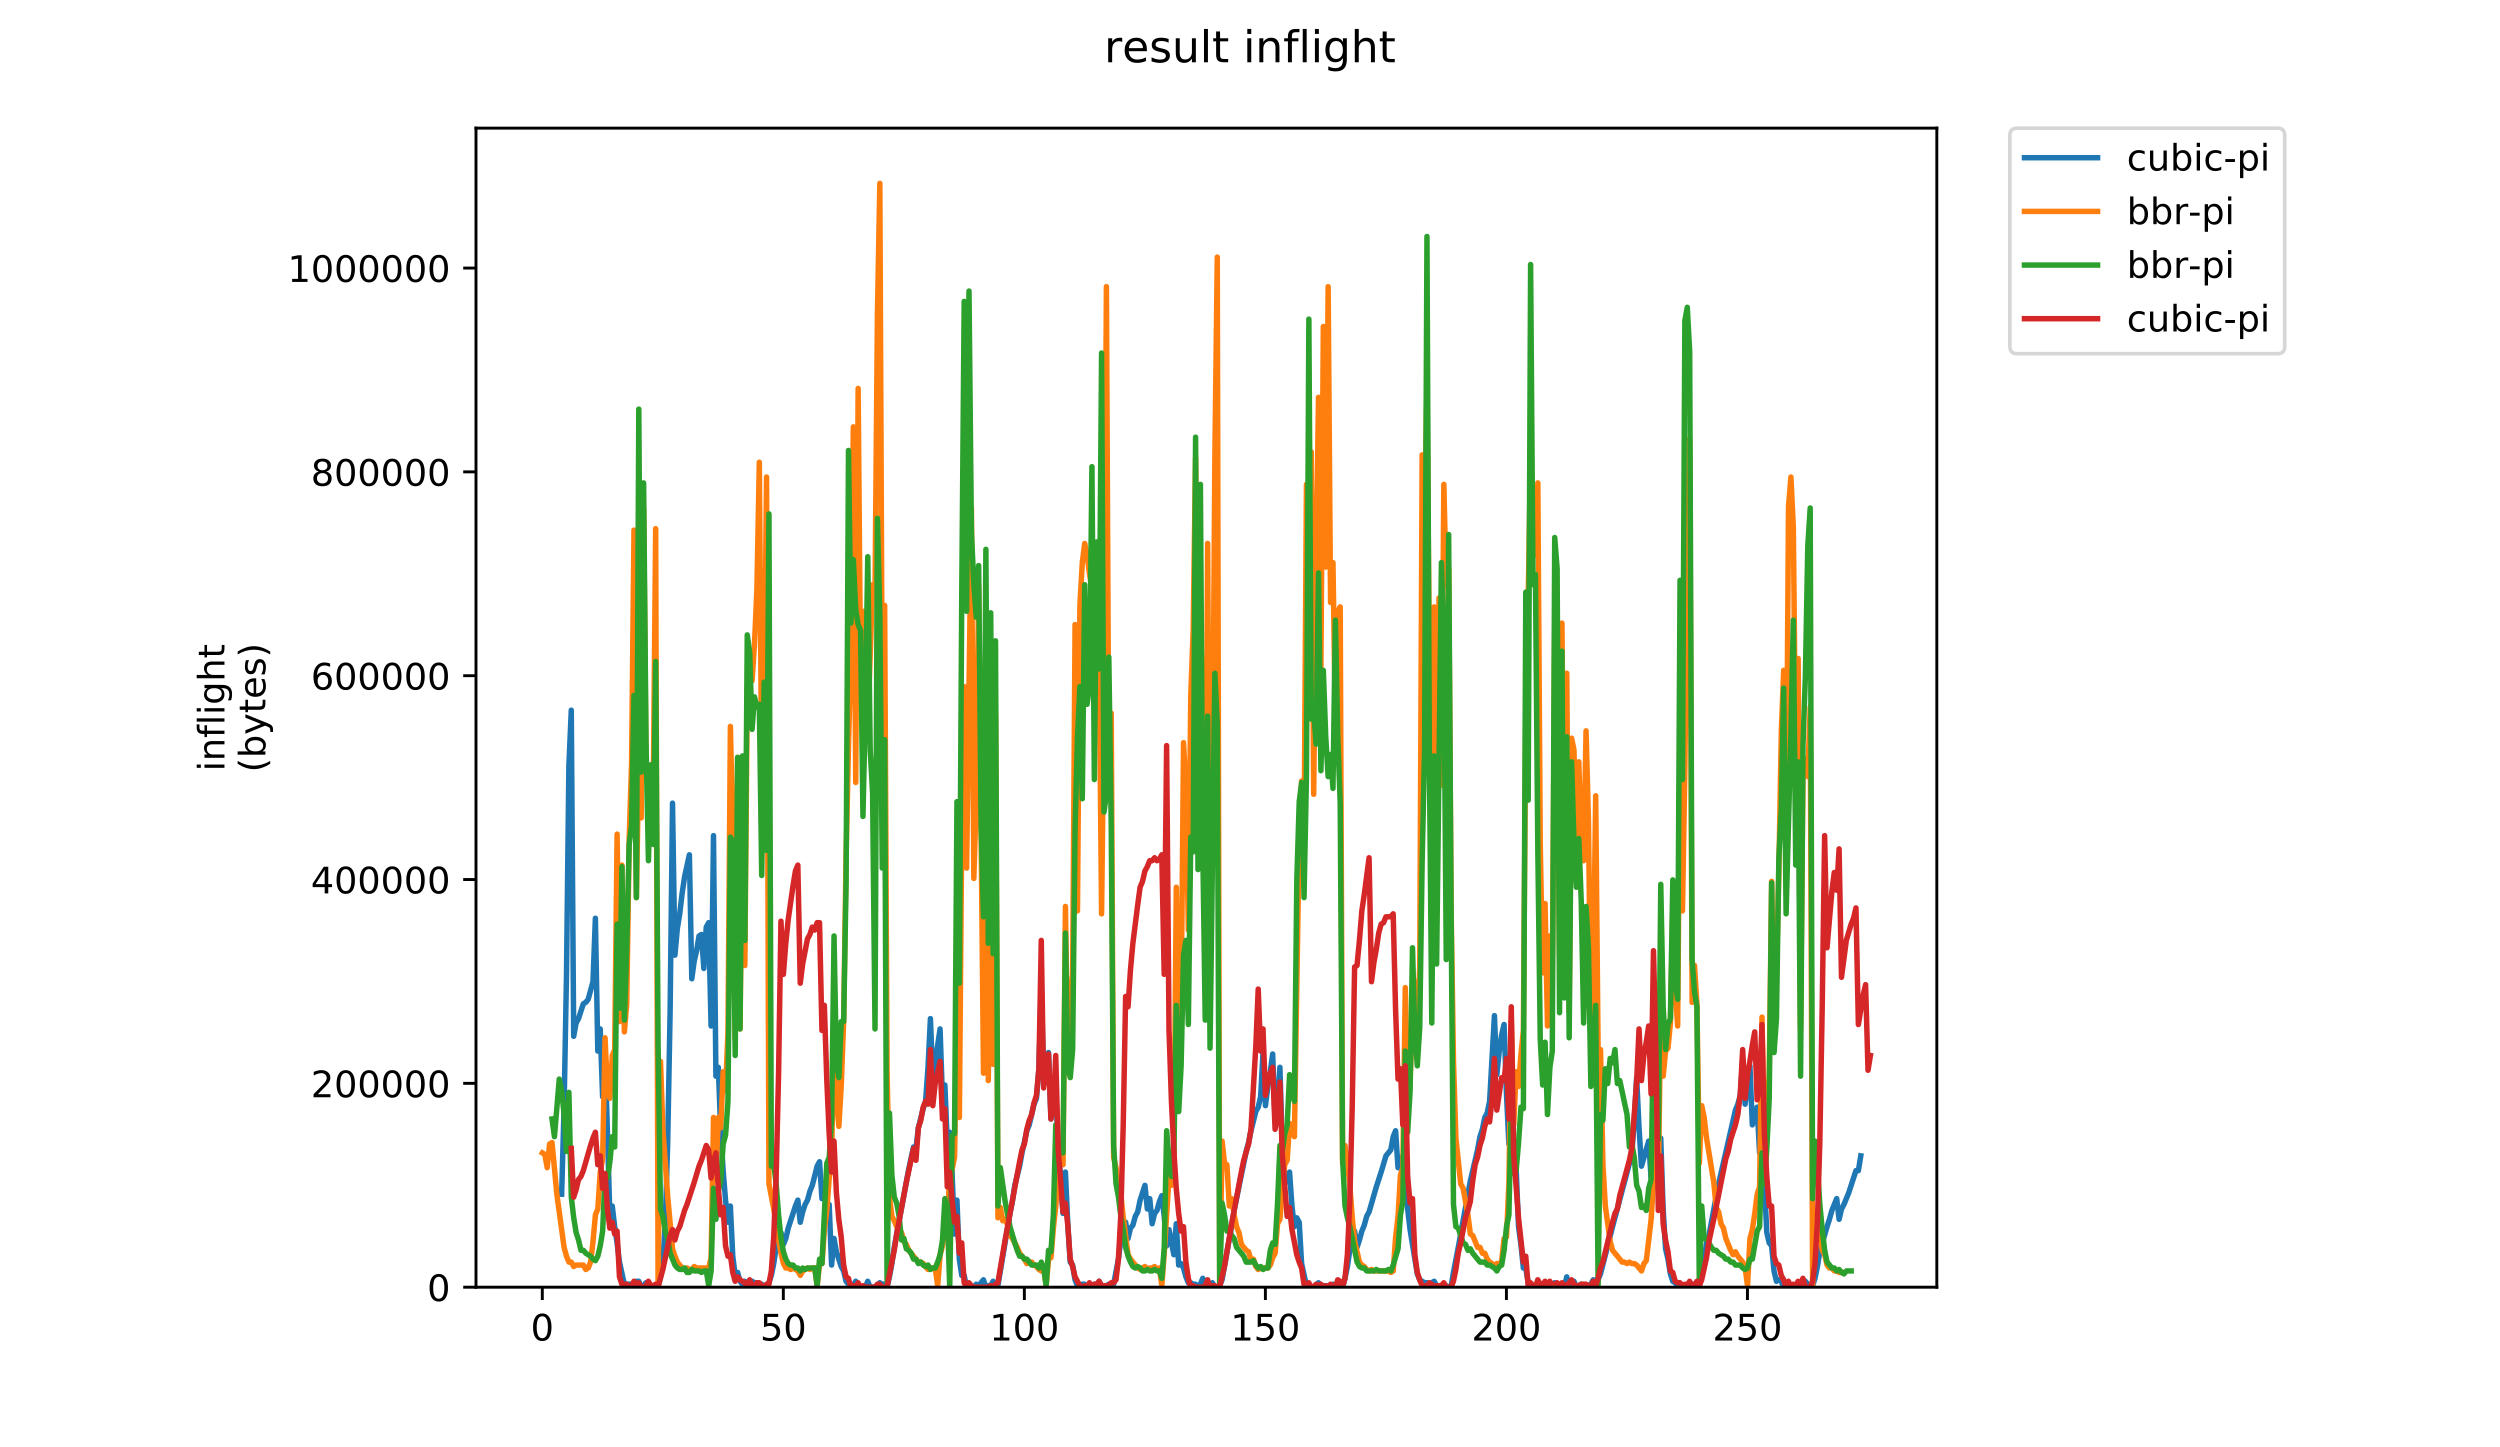 <?xml version="1.0" encoding="utf-8" standalone="no"?>
<!DOCTYPE svg PUBLIC "-//W3C//DTD SVG 1.1//EN"
  "http://www.w3.org/Graphics/SVG/1.1/DTD/svg11.dtd">
<!-- Created with matplotlib (https://matplotlib.org/) -->
<svg height="396pt" version="1.1" viewBox="0 0 684 396" width="684pt" xmlns="http://www.w3.org/2000/svg" xmlns:xlink="http://www.w3.org/1999/xlink">
 <defs>
  <style type="text/css">
*{stroke-linecap:butt;stroke-linejoin:round;}
  </style>
 </defs>
 <g id="figure_1">
  <g id="patch_1">
   <path d="M 0 396 
L 684 396 
L 684 0 
L 0 0 
z
" style="fill:#ffffff;"/>
  </g>
  <g id="axes_1">
   <g id="patch_2">
    <path d="M 130.23 352.174 
L 529.913 352.174 
L 529.913 35.062 
L 130.23 35.062 
z
" style="fill:#ffffff;"/>
   </g>
   <g id="matplotlib.axis_1">
    <g id="xtick_1">
     <g id="line2d_1">
      <defs>
       <path d="M 0 0 
L 0 3.5 
" id="m0c3a07fa89" style="stroke:#000000;stroke-width:0.8;"/>
      </defs>
      <g>
       <use style="stroke:#000000;stroke-width:0.8;" x="148.372" xlink:href="#m0c3a07fa89" y="352.174"/>
      </g>
     </g>
     <g id="text_1">
      <!-- 0 -->
      <defs>
       <path d="M 31.781 66.406 
Q 24.172 66.406 20.328 58.906 
Q 16.5 51.422 16.5 36.375 
Q 16.5 21.391 20.328 13.891 
Q 24.172 6.391 31.781 6.391 
Q 39.453 6.391 43.281 13.891 
Q 47.125 21.391 47.125 36.375 
Q 47.125 51.422 43.281 58.906 
Q 39.453 66.406 31.781 66.406 
z
M 31.781 74.219 
Q 44.047 74.219 50.516 64.516 
Q 56.984 54.828 56.984 36.375 
Q 56.984 17.969 50.516 8.266 
Q 44.047 -1.422 31.781 -1.422 
Q 19.531 -1.422 13.062 8.266 
Q 6.594 17.969 6.594 36.375 
Q 6.594 54.828 13.062 64.516 
Q 19.531 74.219 31.781 74.219 
z
" id="DejaVuSans-48"/>
      </defs>
      <g transform="translate(145.191 366.773)scale(0.1 -0.1)">
       <use xlink:href="#DejaVuSans-48"/>
      </g>
     </g>
    </g>
    <g id="xtick_2">
     <g id="line2d_2">
      <g>
       <use style="stroke:#000000;stroke-width:0.8;" x="214.318" xlink:href="#m0c3a07fa89" y="352.174"/>
      </g>
     </g>
     <g id="text_2">
      <!-- 50 -->
      <defs>
       <path d="M 10.797 72.906 
L 49.516 72.906 
L 49.516 64.594 
L 19.828 64.594 
L 19.828 46.734 
Q 21.969 47.469 24.109 47.828 
Q 26.266 48.188 28.422 48.188 
Q 40.625 48.188 47.75 41.5 
Q 54.891 34.812 54.891 23.391 
Q 54.891 11.625 47.562 5.094 
Q 40.234 -1.422 26.906 -1.422 
Q 22.312 -1.422 17.547 -0.641 
Q 12.797 0.141 7.719 1.703 
L 7.719 11.625 
Q 12.109 9.234 16.797 8.062 
Q 21.484 6.891 26.703 6.891 
Q 35.156 6.891 40.078 11.328 
Q 45.016 15.766 45.016 23.391 
Q 45.016 31 40.078 35.438 
Q 35.156 39.891 26.703 39.891 
Q 22.75 39.891 18.812 39.016 
Q 14.891 38.141 10.797 36.281 
z
" id="DejaVuSans-53"/>
      </defs>
      <g transform="translate(207.956 366.773)scale(0.1 -0.1)">
       <use xlink:href="#DejaVuSans-53"/>
       <use x="63.623" xlink:href="#DejaVuSans-48"/>
      </g>
     </g>
    </g>
    <g id="xtick_3">
     <g id="line2d_3">
      <g>
       <use style="stroke:#000000;stroke-width:0.8;" x="280.264" xlink:href="#m0c3a07fa89" y="352.174"/>
      </g>
     </g>
     <g id="text_3">
      <!-- 100 -->
      <defs>
       <path d="M 12.406 8.297 
L 28.516 8.297 
L 28.516 63.922 
L 10.984 60.406 
L 10.984 69.391 
L 28.422 72.906 
L 38.281 72.906 
L 38.281 8.297 
L 54.391 8.297 
L 54.391 0 
L 12.406 0 
z
" id="DejaVuSans-49"/>
      </defs>
      <g transform="translate(270.72 366.773)scale(0.1 -0.1)">
       <use xlink:href="#DejaVuSans-49"/>
       <use x="63.623" xlink:href="#DejaVuSans-48"/>
       <use x="127.246" xlink:href="#DejaVuSans-48"/>
      </g>
     </g>
    </g>
    <g id="xtick_4">
     <g id="line2d_4">
      <g>
       <use style="stroke:#000000;stroke-width:0.8;" x="346.21" xlink:href="#m0c3a07fa89" y="352.174"/>
      </g>
     </g>
     <g id="text_4">
      <!-- 150 -->
      <g transform="translate(336.666 366.773)scale(0.1 -0.1)">
       <use xlink:href="#DejaVuSans-49"/>
       <use x="63.623" xlink:href="#DejaVuSans-53"/>
       <use x="127.246" xlink:href="#DejaVuSans-48"/>
      </g>
     </g>
    </g>
    <g id="xtick_5">
     <g id="line2d_5">
      <g>
       <use style="stroke:#000000;stroke-width:0.8;" x="412.156" xlink:href="#m0c3a07fa89" y="352.174"/>
      </g>
     </g>
     <g id="text_5">
      <!-- 200 -->
      <defs>
       <path d="M 19.188 8.297 
L 53.609 8.297 
L 53.609 0 
L 7.328 0 
L 7.328 8.297 
Q 12.938 14.109 22.625 23.891 
Q 32.328 33.688 34.812 36.531 
Q 39.547 41.844 41.422 45.531 
Q 43.312 49.219 43.312 52.781 
Q 43.312 58.594 39.234 62.25 
Q 35.156 65.922 28.609 65.922 
Q 23.969 65.922 18.812 64.312 
Q 13.672 62.703 7.812 59.422 
L 7.812 69.391 
Q 13.766 71.781 18.938 73 
Q 24.125 74.219 28.422 74.219 
Q 39.75 74.219 46.484 68.547 
Q 53.219 62.891 53.219 53.422 
Q 53.219 48.922 51.531 44.891 
Q 49.859 40.875 45.406 35.406 
Q 44.188 33.984 37.641 27.219 
Q 31.109 20.453 19.188 8.297 
z
" id="DejaVuSans-50"/>
      </defs>
      <g transform="translate(402.612 366.773)scale(0.1 -0.1)">
       <use xlink:href="#DejaVuSans-50"/>
       <use x="63.623" xlink:href="#DejaVuSans-48"/>
       <use x="127.246" xlink:href="#DejaVuSans-48"/>
      </g>
     </g>
    </g>
    <g id="xtick_6">
     <g id="line2d_6">
      <g>
       <use style="stroke:#000000;stroke-width:0.8;" x="478.101" xlink:href="#m0c3a07fa89" y="352.174"/>
      </g>
     </g>
     <g id="text_6">
      <!-- 250 -->
      <g transform="translate(468.558 366.773)scale(0.1 -0.1)">
       <use xlink:href="#DejaVuSans-50"/>
       <use x="63.623" xlink:href="#DejaVuSans-53"/>
       <use x="127.246" xlink:href="#DejaVuSans-48"/>
      </g>
     </g>
    </g>
   </g>
   <g id="matplotlib.axis_2">
    <g id="ytick_1">
     <g id="line2d_7">
      <defs>
       <path d="M 0 0 
L -3.5 0 
" id="m1d80eeff03" style="stroke:#000000;stroke-width:0.8;"/>
      </defs>
      <g>
       <use style="stroke:#000000;stroke-width:0.8;" x="130.23" xlink:href="#m1d80eeff03" y="352.174"/>
      </g>
     </g>
     <g id="text_7">
      <!-- 0 -->
      <g transform="translate(116.868 355.973)scale(0.1 -0.1)">
       <use xlink:href="#DejaVuSans-48"/>
      </g>
     </g>
    </g>
    <g id="ytick_2">
     <g id="line2d_8">
      <g>
       <use style="stroke:#000000;stroke-width:0.8;" x="130.23" xlink:href="#m1d80eeff03" y="296.406"/>
      </g>
     </g>
     <g id="text_8">
      <!-- 200000 -->
      <g transform="translate(85.055 300.206)scale(0.1 -0.1)">
       <use xlink:href="#DejaVuSans-50"/>
       <use x="63.623" xlink:href="#DejaVuSans-48"/>
       <use x="127.246" xlink:href="#DejaVuSans-48"/>
       <use x="190.869" xlink:href="#DejaVuSans-48"/>
       <use x="254.492" xlink:href="#DejaVuSans-48"/>
       <use x="318.115" xlink:href="#DejaVuSans-48"/>
      </g>
     </g>
    </g>
    <g id="ytick_3">
     <g id="line2d_9">
      <g>
       <use style="stroke:#000000;stroke-width:0.8;" x="130.23" xlink:href="#m1d80eeff03" y="240.639"/>
      </g>
     </g>
     <g id="text_9">
      <!-- 400000 -->
      <defs>
       <path d="M 37.797 64.312 
L 12.891 25.391 
L 37.797 25.391 
z
M 35.203 72.906 
L 47.609 72.906 
L 47.609 25.391 
L 58.016 25.391 
L 58.016 17.188 
L 47.609 17.188 
L 47.609 0 
L 37.797 0 
L 37.797 17.188 
L 4.891 17.188 
L 4.891 26.703 
z
" id="DejaVuSans-52"/>
      </defs>
      <g transform="translate(85.055 244.438)scale(0.1 -0.1)">
       <use xlink:href="#DejaVuSans-52"/>
       <use x="63.623" xlink:href="#DejaVuSans-48"/>
       <use x="127.246" xlink:href="#DejaVuSans-48"/>
       <use x="190.869" xlink:href="#DejaVuSans-48"/>
       <use x="254.492" xlink:href="#DejaVuSans-48"/>
       <use x="318.115" xlink:href="#DejaVuSans-48"/>
      </g>
     </g>
    </g>
    <g id="ytick_4">
     <g id="line2d_10">
      <g>
       <use style="stroke:#000000;stroke-width:0.8;" x="130.23" xlink:href="#m1d80eeff03" y="184.871"/>
      </g>
     </g>
     <g id="text_10">
      <!-- 600000 -->
      <defs>
       <path d="M 33.016 40.375 
Q 26.375 40.375 22.484 35.828 
Q 18.609 31.297 18.609 23.391 
Q 18.609 15.531 22.484 10.953 
Q 26.375 6.391 33.016 6.391 
Q 39.656 6.391 43.531 10.953 
Q 47.406 15.531 47.406 23.391 
Q 47.406 31.297 43.531 35.828 
Q 39.656 40.375 33.016 40.375 
z
M 52.594 71.297 
L 52.594 62.312 
Q 48.875 64.062 45.094 64.984 
Q 41.312 65.922 37.594 65.922 
Q 27.828 65.922 22.672 59.328 
Q 17.531 52.734 16.797 39.406 
Q 19.672 43.656 24.016 45.922 
Q 28.375 48.188 33.594 48.188 
Q 44.578 48.188 50.953 41.516 
Q 57.328 34.859 57.328 23.391 
Q 57.328 12.156 50.688 5.359 
Q 44.047 -1.422 33.016 -1.422 
Q 20.359 -1.422 13.672 8.266 
Q 6.984 17.969 6.984 36.375 
Q 6.984 53.656 15.188 63.938 
Q 23.391 74.219 37.203 74.219 
Q 40.922 74.219 44.703 73.484 
Q 48.484 72.75 52.594 71.297 
z
" id="DejaVuSans-54"/>
      </defs>
      <g transform="translate(85.055 188.67)scale(0.1 -0.1)">
       <use xlink:href="#DejaVuSans-54"/>
       <use x="63.623" xlink:href="#DejaVuSans-48"/>
       <use x="127.246" xlink:href="#DejaVuSans-48"/>
       <use x="190.869" xlink:href="#DejaVuSans-48"/>
       <use x="254.492" xlink:href="#DejaVuSans-48"/>
       <use x="318.115" xlink:href="#DejaVuSans-48"/>
      </g>
     </g>
    </g>
    <g id="ytick_5">
     <g id="line2d_11">
      <g>
       <use style="stroke:#000000;stroke-width:0.8;" x="130.23" xlink:href="#m1d80eeff03" y="129.103"/>
      </g>
     </g>
     <g id="text_11">
      <!-- 800000 -->
      <defs>
       <path d="M 31.781 34.625 
Q 24.75 34.625 20.719 30.859 
Q 16.703 27.094 16.703 20.516 
Q 16.703 13.922 20.719 10.156 
Q 24.75 6.391 31.781 6.391 
Q 38.812 6.391 42.859 10.172 
Q 46.922 13.969 46.922 20.516 
Q 46.922 27.094 42.891 30.859 
Q 38.875 34.625 31.781 34.625 
z
M 21.922 38.812 
Q 15.578 40.375 12.031 44.719 
Q 8.5 49.078 8.5 55.328 
Q 8.5 64.062 14.719 69.141 
Q 20.953 74.219 31.781 74.219 
Q 42.672 74.219 48.875 69.141 
Q 55.078 64.062 55.078 55.328 
Q 55.078 49.078 51.531 44.719 
Q 48 40.375 41.703 38.812 
Q 48.828 37.156 52.797 32.312 
Q 56.781 27.484 56.781 20.516 
Q 56.781 9.906 50.312 4.234 
Q 43.844 -1.422 31.781 -1.422 
Q 19.734 -1.422 13.25 4.234 
Q 6.781 9.906 6.781 20.516 
Q 6.781 27.484 10.781 32.312 
Q 14.797 37.156 21.922 38.812 
z
M 18.312 54.391 
Q 18.312 48.734 21.844 45.562 
Q 25.391 42.391 31.781 42.391 
Q 38.141 42.391 41.719 45.562 
Q 45.312 48.734 45.312 54.391 
Q 45.312 60.062 41.719 63.234 
Q 38.141 66.406 31.781 66.406 
Q 25.391 66.406 21.844 63.234 
Q 18.312 60.062 18.312 54.391 
z
" id="DejaVuSans-56"/>
      </defs>
      <g transform="translate(85.055 132.903)scale(0.1 -0.1)">
       <use xlink:href="#DejaVuSans-56"/>
       <use x="63.623" xlink:href="#DejaVuSans-48"/>
       <use x="127.246" xlink:href="#DejaVuSans-48"/>
       <use x="190.869" xlink:href="#DejaVuSans-48"/>
       <use x="254.492" xlink:href="#DejaVuSans-48"/>
       <use x="318.115" xlink:href="#DejaVuSans-48"/>
      </g>
     </g>
    </g>
    <g id="ytick_6">
     <g id="line2d_12">
      <g>
       <use style="stroke:#000000;stroke-width:0.8;" x="130.23" xlink:href="#m1d80eeff03" y="73.336"/>
      </g>
     </g>
     <g id="text_12">
      <!-- 1000000 -->
      <g transform="translate(78.693 77.135)scale(0.1 -0.1)">
       <use xlink:href="#DejaVuSans-49"/>
       <use x="63.623" xlink:href="#DejaVuSans-48"/>
       <use x="127.246" xlink:href="#DejaVuSans-48"/>
       <use x="190.869" xlink:href="#DejaVuSans-48"/>
       <use x="254.492" xlink:href="#DejaVuSans-48"/>
       <use x="318.115" xlink:href="#DejaVuSans-48"/>
       <use x="381.738" xlink:href="#DejaVuSans-48"/>
      </g>
     </g>
    </g>
    <g id="text_13">
     <!-- inflight -->
     <defs>
      <path d="M 9.422 54.688 
L 18.406 54.688 
L 18.406 0 
L 9.422 0 
z
M 9.422 75.984 
L 18.406 75.984 
L 18.406 64.594 
L 9.422 64.594 
z
" id="DejaVuSans-105"/>
      <path d="M 54.891 33.016 
L 54.891 0 
L 45.906 0 
L 45.906 32.719 
Q 45.906 40.484 42.875 44.328 
Q 39.844 48.188 33.797 48.188 
Q 26.516 48.188 22.312 43.547 
Q 18.109 38.922 18.109 30.906 
L 18.109 0 
L 9.078 0 
L 9.078 54.688 
L 18.109 54.688 
L 18.109 46.188 
Q 21.344 51.125 25.703 53.562 
Q 30.078 56 35.797 56 
Q 45.219 56 50.047 50.172 
Q 54.891 44.344 54.891 33.016 
z
" id="DejaVuSans-110"/>
      <path d="M 37.109 75.984 
L 37.109 68.5 
L 28.516 68.5 
Q 23.688 68.5 21.797 66.547 
Q 19.922 64.594 19.922 59.516 
L 19.922 54.688 
L 34.719 54.688 
L 34.719 47.703 
L 19.922 47.703 
L 19.922 0 
L 10.891 0 
L 10.891 47.703 
L 2.297 47.703 
L 2.297 54.688 
L 10.891 54.688 
L 10.891 58.5 
Q 10.891 67.625 15.141 71.797 
Q 19.391 75.984 28.609 75.984 
z
" id="DejaVuSans-102"/>
      <path d="M 9.422 75.984 
L 18.406 75.984 
L 18.406 0 
L 9.422 0 
z
" id="DejaVuSans-108"/>
      <path d="M 45.406 27.984 
Q 45.406 37.75 41.375 43.109 
Q 37.359 48.484 30.078 48.484 
Q 22.859 48.484 18.828 43.109 
Q 14.797 37.75 14.797 27.984 
Q 14.797 18.266 18.828 12.891 
Q 22.859 7.516 30.078 7.516 
Q 37.359 7.516 41.375 12.891 
Q 45.406 18.266 45.406 27.984 
z
M 54.391 6.781 
Q 54.391 -7.172 48.188 -13.984 
Q 42 -20.797 29.203 -20.797 
Q 24.469 -20.797 20.266 -20.094 
Q 16.062 -19.391 12.109 -17.922 
L 12.109 -9.188 
Q 16.062 -11.328 19.922 -12.344 
Q 23.781 -13.375 27.781 -13.375 
Q 36.625 -13.375 41.016 -8.766 
Q 45.406 -4.156 45.406 5.172 
L 45.406 9.625 
Q 42.625 4.781 38.281 2.391 
Q 33.938 0 27.875 0 
Q 17.828 0 11.672 7.656 
Q 5.516 15.328 5.516 27.984 
Q 5.516 40.672 11.672 48.328 
Q 17.828 56 27.875 56 
Q 33.938 56 38.281 53.609 
Q 42.625 51.219 45.406 46.391 
L 45.406 54.688 
L 54.391 54.688 
z
" id="DejaVuSans-103"/>
      <path d="M 54.891 33.016 
L 54.891 0 
L 45.906 0 
L 45.906 32.719 
Q 45.906 40.484 42.875 44.328 
Q 39.844 48.188 33.797 48.188 
Q 26.516 48.188 22.312 43.547 
Q 18.109 38.922 18.109 30.906 
L 18.109 0 
L 9.078 0 
L 9.078 75.984 
L 18.109 75.984 
L 18.109 46.188 
Q 21.344 51.125 25.703 53.562 
Q 30.078 56 35.797 56 
Q 45.219 56 50.047 50.172 
Q 54.891 44.344 54.891 33.016 
z
" id="DejaVuSans-104"/>
      <path d="M 18.312 70.219 
L 18.312 54.688 
L 36.812 54.688 
L 36.812 47.703 
L 18.312 47.703 
L 18.312 18.016 
Q 18.312 11.328 20.141 9.422 
Q 21.969 7.516 27.594 7.516 
L 36.812 7.516 
L 36.812 0 
L 27.594 0 
Q 17.188 0 13.234 3.875 
Q 9.281 7.766 9.281 18.016 
L 9.281 47.703 
L 2.688 47.703 
L 2.688 54.688 
L 9.281 54.688 
L 9.281 70.219 
z
" id="DejaVuSans-116"/>
     </defs>
     <g transform="translate(61.415 211.018)rotate(-90)scale(0.1 -0.1)">
      <use xlink:href="#DejaVuSans-105"/>
      <use x="27.783" xlink:href="#DejaVuSans-110"/>
      <use x="91.162" xlink:href="#DejaVuSans-102"/>
      <use x="126.367" xlink:href="#DejaVuSans-108"/>
      <use x="154.15" xlink:href="#DejaVuSans-105"/>
      <use x="181.934" xlink:href="#DejaVuSans-103"/>
      <use x="245.41" xlink:href="#DejaVuSans-104"/>
      <use x="308.789" xlink:href="#DejaVuSans-116"/>
     </g>
     <!-- (bytes) -->
     <defs>
      <path d="M 31 75.875 
Q 24.469 64.656 21.281 53.656 
Q 18.109 42.672 18.109 31.391 
Q 18.109 20.125 21.312 9.062 
Q 24.516 -2 31 -13.188 
L 23.188 -13.188 
Q 15.875 -1.703 12.234 9.375 
Q 8.594 20.453 8.594 31.391 
Q 8.594 42.281 12.203 53.312 
Q 15.828 64.359 23.188 75.875 
z
" id="DejaVuSans-40"/>
      <path d="M 48.688 27.297 
Q 48.688 37.203 44.609 42.844 
Q 40.531 48.484 33.406 48.484 
Q 26.266 48.484 22.188 42.844 
Q 18.109 37.203 18.109 27.297 
Q 18.109 17.391 22.188 11.75 
Q 26.266 6.109 33.406 6.109 
Q 40.531 6.109 44.609 11.75 
Q 48.688 17.391 48.688 27.297 
z
M 18.109 46.391 
Q 20.953 51.266 25.266 53.625 
Q 29.594 56 35.594 56 
Q 45.562 56 51.781 48.094 
Q 58.016 40.188 58.016 27.297 
Q 58.016 14.406 51.781 6.484 
Q 45.562 -1.422 35.594 -1.422 
Q 29.594 -1.422 25.266 0.953 
Q 20.953 3.328 18.109 8.203 
L 18.109 0 
L 9.078 0 
L 9.078 75.984 
L 18.109 75.984 
z
" id="DejaVuSans-98"/>
      <path d="M 32.172 -5.078 
Q 28.375 -14.844 24.75 -17.812 
Q 21.141 -20.797 15.094 -20.797 
L 7.906 -20.797 
L 7.906 -13.281 
L 13.188 -13.281 
Q 16.891 -13.281 18.938 -11.516 
Q 21 -9.766 23.484 -3.219 
L 25.094 0.875 
L 2.984 54.688 
L 12.5 54.688 
L 29.594 11.922 
L 46.688 54.688 
L 56.203 54.688 
z
" id="DejaVuSans-121"/>
      <path d="M 56.203 29.594 
L 56.203 25.203 
L 14.891 25.203 
Q 15.484 15.922 20.484 11.062 
Q 25.484 6.203 34.422 6.203 
Q 39.594 6.203 44.453 7.469 
Q 49.312 8.734 54.109 11.281 
L 54.109 2.781 
Q 49.266 0.734 44.188 -0.344 
Q 39.109 -1.422 33.891 -1.422 
Q 20.797 -1.422 13.156 6.188 
Q 5.516 13.812 5.516 26.812 
Q 5.516 40.234 12.766 48.109 
Q 20.016 56 32.328 56 
Q 43.359 56 49.781 48.891 
Q 56.203 41.797 56.203 29.594 
z
M 47.219 32.234 
Q 47.125 39.594 43.094 43.984 
Q 39.062 48.391 32.422 48.391 
Q 24.906 48.391 20.391 44.141 
Q 15.875 39.891 15.188 32.172 
z
" id="DejaVuSans-101"/>
      <path d="M 44.281 53.078 
L 44.281 44.578 
Q 40.484 46.531 36.375 47.5 
Q 32.281 48.484 27.875 48.484 
Q 21.188 48.484 17.844 46.438 
Q 14.5 44.391 14.5 40.281 
Q 14.5 37.156 16.891 35.375 
Q 19.281 33.594 26.516 31.984 
L 29.594 31.297 
Q 39.156 29.25 43.188 25.516 
Q 47.219 21.781 47.219 15.094 
Q 47.219 7.469 41.188 3.016 
Q 35.156 -1.422 24.609 -1.422 
Q 20.219 -1.422 15.453 -0.562 
Q 10.688 0.297 5.422 2 
L 5.422 11.281 
Q 10.406 8.688 15.234 7.391 
Q 20.062 6.109 24.812 6.109 
Q 31.156 6.109 34.562 8.281 
Q 37.984 10.453 37.984 14.406 
Q 37.984 18.062 35.516 20.016 
Q 33.062 21.969 24.703 23.781 
L 21.578 24.516 
Q 13.234 26.266 9.516 29.906 
Q 5.812 33.547 5.812 39.891 
Q 5.812 47.609 11.281 51.797 
Q 16.75 56 26.812 56 
Q 31.781 56 36.172 55.266 
Q 40.578 54.547 44.281 53.078 
z
" id="DejaVuSans-115"/>
      <path d="M 8.016 75.875 
L 15.828 75.875 
Q 23.141 64.359 26.781 53.312 
Q 30.422 42.281 30.422 31.391 
Q 30.422 20.453 26.781 9.375 
Q 23.141 -1.703 15.828 -13.188 
L 8.016 -13.188 
Q 14.5 -2 17.703 9.062 
Q 20.906 20.125 20.906 31.391 
Q 20.906 42.672 17.703 53.656 
Q 14.5 64.656 8.016 75.875 
z
" id="DejaVuSans-41"/>
     </defs>
     <g transform="translate(72.613 211.295)rotate(-90)scale(0.1 -0.1)">
      <use xlink:href="#DejaVuSans-40"/>
      <use x="39.014" xlink:href="#DejaVuSans-98"/>
      <use x="102.49" xlink:href="#DejaVuSans-121"/>
      <use x="161.67" xlink:href="#DejaVuSans-116"/>
      <use x="200.879" xlink:href="#DejaVuSans-101"/>
      <use x="262.402" xlink:href="#DejaVuSans-115"/>
      <use x="314.502" xlink:href="#DejaVuSans-41"/>
     </g>
    </g>
   </g>
   <g id="line2d_13">
    <path clip-path="url(#pbab13c6a2a)" d="M 153.664 326.737 
L 154.323 303.319 
L 154.983 267.385 
L 155.642 209.648 
L 156.302 194.305 
L 156.961 283.535 
L 157.621 279.901 
L 158.28 278.69 
L 159.599 274.653 
L 160.259 274.249 
L 160.918 273.441 
L 162.237 268.596 
L 162.896 251.235 
L 163.556 287.573 
L 164.215 281.516 
L 164.875 300.089 
L 165.534 287.573 
L 166.853 332.39 
L 167.513 329.967 
L 168.172 335.62 
L 168.832 340.061 
L 169.491 345.31 
L 170.81 351.367 
L 172.788 351.367 
L 174.107 350.559 
L 174.767 350.559 
L 175.426 352.174 
L 176.086 351.77 
L 176.745 350.963 
L 177.404 351.367 
L 178.064 352.174 
L 178.723 352.174 
L 179.383 351.77 
L 180.042 351.77 
L 180.702 349.348 
L 181.361 345.31 
L 182.021 334.409 
L 182.68 312.606 
L 183.34 277.075 
L 183.999 219.741 
L 184.658 261.329 
L 185.318 254.061 
L 185.977 250.023 
L 186.637 244.371 
L 187.296 239.929 
L 188.615 233.873 
L 189.275 267.789 
L 189.934 262.944 
L 190.594 260.117 
L 191.253 256.08 
L 191.913 255.676 
L 192.572 264.962 
L 193.231 253.657 
L 193.891 252.446 
L 194.55 280.709 
L 195.21 228.624 
L 195.869 294.437 
L 196.529 292.014 
L 197.188 309.376 
L 197.848 320.277 
L 198.507 328.352 
L 199.167 334.409 
L 199.826 329.967 
L 200.485 343.695 
L 201.145 348.944 
L 201.804 348.137 
L 202.464 350.559 
L 203.123 351.367 
L 203.783 350.559 
L 204.442 351.77 
L 205.102 352.174 
L 205.761 350.559 
L 206.421 350.963 
L 207.08 350.963 
L 207.74 352.174 
L 208.399 351.367 
L 209.058 352.174 
L 209.718 351.77 
L 210.377 350.963 
L 211.037 348.944 
L 211.696 345.714 
L 212.356 341.273 
L 213.675 337.235 
L 214.334 340.465 
L 214.994 338.85 
L 215.653 336.024 
L 217.631 329.967 
L 218.291 328.352 
L 218.95 334.409 
L 219.61 331.582 
L 220.269 329.564 
L 220.929 328.352 
L 221.588 325.93 
L 222.248 324.315 
L 223.567 319.066 
L 224.226 317.855 
L 224.885 327.949 
L 225.545 323.911 
L 226.204 330.775 
L 226.864 329.564 
L 227.523 346.118 
L 228.183 338.85 
L 228.842 342.484 
L 230.161 346.522 
L 230.821 347.733 
L 231.48 350.559 
L 232.139 351.367 
L 232.799 351.367 
L 233.458 351.77 
L 234.118 350.559 
L 234.777 352.174 
L 236.756 352.174 
L 237.415 350.559 
L 238.075 352.174 
L 240.053 352.174 
L 240.712 350.963 
L 241.372 351.367 
L 242.031 351.367 
L 242.691 352.174 
L 243.35 349.348 
L 244.01 345.714 
L 244.669 341.273 
L 248.626 319.874 
L 249.945 313.817 
L 250.604 314.221 
L 251.264 308.568 
L 252.583 303.319 
L 253.242 301.301 
L 253.902 292.014 
L 254.561 278.69 
L 255.22 295.244 
L 257.199 281.516 
L 257.858 300.493 
L 258.518 296.859 
L 259.177 312.606 
L 259.837 309.78 
L 260.496 321.085 
L 261.156 337.639 
L 261.815 328.352 
L 262.475 344.503 
L 263.134 348.944 
L 263.793 348.944 
L 264.453 352.174 
L 265.112 351.367 
L 265.772 352.174 
L 266.431 352.174 
L 267.091 351.367 
L 267.75 351.77 
L 269.069 350.155 
L 269.729 352.174 
L 270.388 351.77 
L 271.047 351.77 
L 271.707 350.559 
L 272.366 351.367 
L 273.026 351.77 
L 276.323 331.986 
L 276.983 328.756 
L 277.642 324.315 
L 278.961 319.066 
L 279.62 315.432 
L 280.939 309.376 
L 281.599 307.761 
L 282.918 302.108 
L 283.577 300.493 
L 284.237 292.418 
L 284.896 270.211 
L 285.556 296.052 
L 286.215 290.399 
L 286.874 287.977 
L 287.534 306.146 
L 288.193 301.704 
L 288.853 299.282 
L 289.512 312.606 
L 290.831 331.986 
L 291.491 320.681 
L 292.15 334.813 
L 292.81 345.31 
L 293.469 346.118 
L 294.128 350.155 
L 294.788 351.77 
L 295.447 352.174 
L 296.107 351.367 
L 296.766 351.367 
L 297.426 352.174 
L 298.085 351.77 
L 298.745 352.174 
L 299.404 351.367 
L 300.064 352.174 
L 300.723 350.559 
L 301.383 352.174 
L 302.042 352.174 
L 303.361 351.367 
L 304.68 351.367 
L 305.999 344.503 
L 306.658 339.254 
L 307.977 334.409 
L 308.637 338.85 
L 309.296 336.024 
L 309.955 335.216 
L 310.615 332.794 
L 311.274 331.582 
L 311.934 328.352 
L 313.253 324.315 
L 313.912 330.775 
L 314.572 327.949 
L 315.231 334.813 
L 315.891 331.986 
L 316.55 331.179 
L 317.209 328.756 
L 317.869 327.141 
L 318.528 332.794 
L 319.188 340.869 
L 319.847 336.428 
L 321.166 343.291 
L 321.826 334.813 
L 322.485 346.118 
L 323.145 345.714 
L 323.804 346.925 
L 324.464 349.348 
L 325.123 350.963 
L 325.782 350.963 
L 326.442 351.367 
L 327.101 351.367 
L 327.761 352.174 
L 328.42 351.367 
L 329.08 349.752 
L 329.739 350.963 
L 330.399 350.963 
L 331.058 352.174 
L 331.718 350.963 
L 332.377 352.174 
L 333.036 352.174 
L 333.696 351.77 
L 334.355 350.155 
L 336.993 335.216 
L 337.653 331.179 
L 340.95 315.028 
L 341.609 312.606 
L 342.269 309.376 
L 343.588 304.127 
L 344.247 302.916 
L 344.907 300.089 
L 345.566 287.977 
L 346.226 302.512 
L 346.885 297.263 
L 347.545 293.225 
L 348.204 288.38 
L 348.863 306.953 
L 349.523 302.916 
L 350.182 292.014 
L 350.842 314.221 
L 351.501 323.911 
L 352.161 321.892 
L 352.82 320.681 
L 353.48 329.967 
L 354.139 335.62 
L 354.799 333.198 
L 355.458 334.409 
L 356.118 345.714 
L 357.436 351.77 
L 358.096 351.367 
L 358.755 352.174 
L 360.074 352.174 
L 360.734 350.963 
L 361.393 351.77 
L 363.372 351.77 
L 364.031 352.174 
L 364.69 351.367 
L 365.35 352.174 
L 366.009 352.174 
L 366.669 351.77 
L 367.328 352.174 
L 367.988 349.752 
L 368.647 346.522 
L 369.307 342.08 
L 370.626 336.831 
L 371.285 341.273 
L 371.944 339.254 
L 372.604 336.831 
L 373.263 335.216 
L 373.923 332.794 
L 374.582 331.582 
L 376.561 324.719 
L 377.88 320.681 
L 379.199 316.24 
L 380.517 314.625 
L 381.177 310.991 
L 381.836 309.376 
L 382.496 319.47 
L 383.155 316.643 
L 383.815 324.719 
L 384.474 311.395 
L 385.134 330.775 
L 385.793 336.428 
L 387.771 348.54 
L 388.431 350.155 
L 389.75 350.963 
L 390.409 350.963 
L 391.069 351.367 
L 392.388 350.559 
L 393.047 351.77 
L 394.366 351.77 
L 395.026 352.174 
L 395.685 351.77 
L 396.344 352.174 
L 397.004 352.174 
L 397.663 348.137 
L 398.982 341.273 
L 402.28 323.104 
L 404.258 314.625 
L 404.917 310.991 
L 405.577 308.972 
L 406.236 305.742 
L 406.896 304.531 
L 407.555 301.301 
L 408.874 277.883 
L 409.534 294.033 
L 410.193 287.573 
L 410.852 283.132 
L 411.512 280.305 
L 412.171 299.282 
L 412.831 313.01 
L 413.49 283.939 
L 414.15 321.085 
L 414.809 319.47 
L 415.469 335.62 
L 416.128 340.465 
L 416.788 346.925 
L 417.447 346.925 
L 418.107 350.963 
L 418.766 351.367 
L 419.425 352.174 
L 420.085 352.174 
L 420.744 351.367 
L 421.404 352.174 
L 422.063 351.367 
L 422.723 350.963 
L 423.382 351.367 
L 424.042 350.963 
L 424.701 352.174 
L 425.361 350.963 
L 426.02 352.174 
L 426.679 351.77 
L 427.339 352.174 
L 427.998 352.174 
L 428.658 349.348 
L 429.317 351.77 
L 429.977 351.77 
L 430.636 350.559 
L 431.296 352.174 
L 432.615 351.367 
L 433.274 351.77 
L 434.593 351.77 
L 435.252 351.367 
L 435.912 350.155 
L 436.571 351.367 
L 437.231 350.155 
L 437.89 348.54 
L 439.869 340.869 
L 441.188 335.62 
L 446.463 315.836 
L 447.123 306.549 
L 447.782 294.841 
L 448.442 308.568 
L 449.101 319.066 
L 451.079 312.202 
L 451.739 322.296 
L 452.398 318.662 
L 453.058 315.836 
L 453.717 325.122 
L 454.377 311.395 
L 455.036 330.775 
L 455.696 341.676 
L 456.355 344.503 
L 457.015 348.54 
L 457.674 350.559 
L 458.333 350.963 
L 458.993 351.77 
L 459.652 351.77 
L 460.312 352.174 
L 461.631 351.367 
L 462.29 352.174 
L 462.95 352.174 
L 463.609 351.367 
L 464.269 350.963 
L 464.928 351.367 
L 466.247 344.907 
L 466.906 340.061 
L 467.566 338.043 
L 470.204 323.911 
L 474.82 303.723 
L 475.479 302.108 
L 476.139 299.686 
L 476.798 289.995 
L 477.458 302.108 
L 478.777 291.61 
L 479.436 307.761 
L 480.096 304.531 
L 480.755 302.916 
L 481.414 315.432 
L 482.074 287.169 
L 482.733 323.507 
L 483.393 337.235 
L 484.052 340.061 
L 484.712 340.869 
L 485.371 347.733 
L 486.031 350.559 
L 486.69 350.155 
L 487.35 350.559 
L 488.009 352.174 
L 488.669 351.367 
L 489.328 351.77 
L 489.987 351.77 
L 490.647 352.174 
L 491.306 351.367 
L 491.966 352.174 
L 492.625 351.367 
L 493.285 350.155 
L 493.944 350.559 
L 495.263 352.174 
L 495.923 351.77 
L 496.582 349.752 
L 497.241 346.522 
L 497.901 342.484 
L 499.879 335.62 
L 500.539 333.601 
L 501.198 331.179 
L 502.517 327.949 
L 503.177 333.601 
L 503.836 330.775 
L 504.495 329.564 
L 505.814 326.334 
L 507.793 320.277 
L 508.452 320.277 
L 509.112 316.24 
L 509.112 316.24 
" style="fill:none;stroke:#1f77b4;stroke-linecap:square;stroke-width:1.5;"/>
   </g>
   <g id="line2d_14">
    <path clip-path="url(#pbab13c6a2a)" d="M 148.398 315.432 
L 149.057 315.836 
L 149.716 319.47 
L 150.376 313.01 
L 151.035 312.606 
L 152.354 326.737 
L 154.333 341.273 
L 154.992 343.695 
L 155.652 345.31 
L 156.311 345.31 
L 156.971 346.522 
L 157.63 346.118 
L 159.608 346.118 
L 160.268 347.329 
L 160.927 346.925 
L 161.587 345.31 
L 162.246 339.658 
L 162.906 332.39 
L 163.565 330.775 
L 164.225 320.681 
L 164.884 317.047 
L 165.543 283.939 
L 166.203 298.474 
L 166.862 300.493 
L 167.522 288.784 
L 168.181 287.169 
L 168.841 228.22 
L 169.5 279.498 
L 170.16 236.699 
L 170.819 282.324 
L 171.479 274.653 
L 172.138 229.835 
L 172.797 208.84 
L 173.457 145.046 
L 174.116 245.582 
L 174.776 208.032 
L 175.435 223.779 
L 176.095 139.394 
L 176.754 209.648 
L 177.414 215.704 
L 178.073 213.281 
L 178.733 216.108 
L 179.392 144.642 
L 180.052 351.77 
L 180.711 290.399 
L 181.37 308.972 
L 182.689 327.545 
L 184.008 341.676 
L 184.668 343.695 
L 185.327 345.31 
L 186.646 346.925 
L 187.306 347.329 
L 187.965 346.925 
L 188.624 347.329 
L 189.284 347.329 
L 189.943 346.522 
L 190.603 346.925 
L 193.9 346.925 
L 194.56 344.099 
L 195.219 305.742 
L 195.879 321.489 
L 196.538 305.742 
L 197.197 308.568 
L 197.857 293.225 
L 198.516 298.474 
L 199.176 281.92 
L 199.835 198.746 
L 200.495 228.22 
L 201.154 284.343 
L 201.814 207.225 
L 202.473 281.516 
L 203.133 219.338 
L 203.792 264.155 
L 204.451 188.248 
L 205.111 186.23 
L 205.77 186.23 
L 206.43 176.136 
L 207.089 161.197 
L 207.749 126.473 
L 208.408 213.281 
L 209.068 197.939 
L 209.727 130.511 
L 210.387 323.911 
L 211.705 330.775 
L 213.024 339.254 
L 213.684 342.888 
L 214.343 345.714 
L 215.003 346.925 
L 215.662 346.925 
L 216.322 347.329 
L 216.981 346.925 
L 218.3 347.733 
L 218.96 348.944 
L 219.619 347.733 
L 220.938 346.925 
L 221.597 347.329 
L 222.257 346.925 
L 222.916 346.925 
L 223.576 351.77 
L 224.235 345.714 
L 224.895 345.714 
L 225.554 336.428 
L 226.214 331.179 
L 226.873 322.296 
L 227.532 317.047 
L 228.192 277.075 
L 228.851 300.493 
L 229.511 308.165 
L 230.17 296.859 
L 230.83 279.094 
L 231.489 234.681 
L 232.149 203.995 
L 232.808 180.173 
L 233.468 116.783 
L 234.127 214.089 
L 234.787 106.285 
L 235.446 184.615 
L 236.105 167.253 
L 236.765 180.173 
L 237.424 198.746 
L 238.743 159.985 
L 239.403 162.408 
L 240.062 86.098 
L 240.722 50.163 
L 241.381 194.305 
L 242.041 165.638 
L 242.7 292.822 
L 243.359 327.545 
L 244.019 332.794 
L 244.678 334.005 
L 245.997 337.235 
L 246.657 337.235 
L 247.316 339.658 
L 247.976 340.465 
L 248.635 342.08 
L 251.273 345.31 
L 251.932 345.31 
L 252.592 345.714 
L 253.911 347.329 
L 254.57 346.925 
L 255.889 346.925 
L 256.549 351.77 
L 257.208 343.291 
L 257.868 340.869 
L 258.527 335.62 
L 259.186 336.024 
L 259.846 320.681 
L 260.505 319.874 
L 261.165 316.643 
L 261.824 278.286 
L 262.484 305.742 
L 263.143 225.798 
L 263.803 187.845 
L 264.462 237.507 
L 265.781 138.99 
L 266.44 240.333 
L 267.1 218.934 
L 267.759 160.389 
L 269.078 293.629 
L 269.738 224.183 
L 270.397 295.648 
L 271.057 237.507 
L 271.716 291.207 
L 272.376 195.92 
L 273.035 333.198 
L 273.695 330.371 
L 274.354 334.005 
L 275.013 333.601 
L 275.673 335.216 
L 276.332 338.043 
L 276.992 338.85 
L 278.311 341.273 
L 278.97 342.888 
L 280.289 344.503 
L 280.949 345.714 
L 281.608 345.31 
L 282.267 345.31 
L 282.927 346.118 
L 283.586 346.522 
L 284.246 347.329 
L 284.905 347.733 
L 285.565 346.925 
L 286.224 351.77 
L 286.884 344.503 
L 287.543 344.099 
L 288.203 336.024 
L 288.862 329.967 
L 289.522 321.085 
L 290.181 314.625 
L 290.84 318.662 
L 291.5 248.005 
L 292.159 290.399 
L 292.819 273.441 
L 293.478 266.577 
L 294.138 170.887 
L 294.797 249.216 
L 295.457 165.638 
L 296.116 153.929 
L 296.776 148.68 
L 297.435 151.91 
L 298.094 157.159 
L 298.754 160.793 
L 299.413 177.347 
L 300.073 188.248 
L 300.732 180.173 
L 301.392 250.023 
L 302.051 193.093 
L 302.711 78.426 
L 303.37 211.263 
L 304.03 195.112 
L 304.689 316.643 
L 305.348 319.47 
L 306.008 325.122 
L 306.667 326.737 
L 307.327 333.198 
L 308.646 343.291 
L 309.305 344.503 
L 311.284 346.925 
L 311.943 347.329 
L 313.262 346.522 
L 313.921 347.329 
L 314.581 346.925 
L 315.24 346.925 
L 315.9 346.522 
L 316.559 347.329 
L 317.219 346.925 
L 317.878 351.77 
L 318.538 342.888 
L 319.857 321.892 
L 320.516 324.315 
L 321.175 316.24 
L 321.835 242.756 
L 322.494 293.629 
L 323.154 275.46 
L 323.813 203.187 
L 324.473 215.704 
L 325.132 254.465 
L 325.792 190.267 
L 326.451 172.502 
L 327.111 125.262 
L 327.77 191.075 
L 328.43 168.868 
L 329.089 194.708 
L 329.748 264.559 
L 330.408 148.68 
L 331.067 269 
L 331.727 218.53 
L 332.386 125.262 
L 333.046 70.351 
L 333.705 351.77 
L 334.365 312.202 
L 335.024 318.258 
L 335.684 318.662 
L 336.343 329.967 
L 337.002 327.949 
L 337.662 332.39 
L 338.321 335.62 
L 338.981 337.235 
L 339.64 340.465 
L 340.959 342.08 
L 341.619 342.484 
L 342.278 344.907 
L 342.938 344.503 
L 343.597 346.522 
L 344.256 347.329 
L 344.916 346.925 
L 346.894 346.925 
L 347.554 346.118 
L 348.213 344.099 
L 348.873 342.888 
L 349.532 334.813 
L 350.192 333.601 
L 350.851 324.719 
L 351.511 318.662 
L 352.17 317.451 
L 352.829 307.357 
L 353.489 309.78 
L 354.148 310.991 
L 355.467 228.624 
L 356.127 213.685 
L 356.786 229.835 
L 357.446 132.53 
L 358.105 173.309 
L 358.765 123.647 
L 359.424 217.319 
L 360.083 155.544 
L 360.743 108.708 
L 361.402 182.999 
L 362.062 89.328 
L 362.721 155.14 
L 363.381 78.426 
L 364.04 164.83 
L 364.7 153.929 
L 365.359 197.939 
L 366.019 167.253 
L 366.678 166.042 
L 367.338 318.258 
L 367.997 313.413 
L 368.656 317.855 
L 369.316 324.315 
L 369.975 333.198 
L 370.635 339.658 
L 371.954 345.31 
L 372.613 346.118 
L 373.273 346.522 
L 373.932 347.329 
L 374.592 347.733 
L 375.251 347.329 
L 375.91 347.733 
L 379.867 347.733 
L 380.527 348.137 
L 381.186 347.733 
L 381.846 338.446 
L 382.505 332.794 
L 383.165 321.489 
L 383.824 319.47 
L 384.483 270.211 
L 385.143 298.878 
L 385.802 295.648 
L 386.462 278.286 
L 387.121 268.596 
L 387.781 280.709 
L 388.44 264.559 
L 389.1 124.455 
L 389.759 145.046 
L 390.419 105.478 
L 391.737 257.695 
L 392.397 166.042 
L 393.056 249.62 
L 393.716 163.619 
L 394.375 214.896 
L 395.035 132.53 
L 395.694 160.389 
L 396.354 155.544 
L 397.013 248.005 
L 397.673 290.399 
L 398.332 311.395 
L 399.651 323.911 
L 400.31 325.122 
L 401.629 332.39 
L 402.289 337.639 
L 402.948 338.043 
L 404.267 341.273 
L 404.927 341.273 
L 405.586 342.888 
L 406.246 342.888 
L 406.905 344.503 
L 407.564 345.31 
L 408.224 345.714 
L 408.883 346.522 
L 409.543 345.714 
L 410.202 346.118 
L 410.862 344.907 
L 411.521 338.85 
L 412.181 338.446 
L 412.84 323.507 
L 413.5 279.094 
L 414.159 307.761 
L 414.818 293.225 
L 415.478 297.263 
L 416.137 288.38 
L 416.797 281.92 
L 417.456 196.324 
L 418.116 163.619 
L 418.775 124.455 
L 419.435 145.854 
L 420.094 151.91 
L 420.754 132.126 
L 421.413 231.047 
L 422.073 266.174 
L 422.732 247.197 
L 423.391 280.709 
L 424.051 256.08 
L 424.71 269.404 
L 425.37 172.098 
L 426.029 175.328 
L 426.689 261.329 
L 427.348 170.483 
L 428.008 248.408 
L 428.667 184.211 
L 429.327 276.671 
L 429.986 201.976 
L 430.645 205.206 
L 431.305 231.854 
L 431.964 208.436 
L 432.624 231.45 
L 433.283 235.488 
L 433.943 199.957 
L 434.602 224.587 
L 435.262 281.92 
L 435.921 267.385 
L 436.581 217.723 
L 437.24 287.169 
L 437.899 287.169 
L 438.559 318.662 
L 439.218 329.967 
L 440.537 339.658 
L 441.197 342.08 
L 443.835 345.31 
L 444.494 345.31 
L 445.154 345.714 
L 445.813 345.31 
L 446.472 345.714 
L 447.132 345.714 
L 447.791 346.118 
L 449.11 347.733 
L 449.77 345.714 
L 450.429 344.907 
L 451.748 333.601 
L 452.408 323.104 
L 453.067 307.761 
L 453.726 323.507 
L 454.386 275.46 
L 455.045 294.437 
L 455.705 287.573 
L 456.364 286.765 
L 457.024 279.901 
L 457.683 248.812 
L 458.343 270.211 
L 459.002 280.709 
L 459.662 201.976 
L 460.321 249.216 
L 460.981 210.051 
L 461.64 150.295 
L 462.299 120.013 
L 462.959 274.249 
L 463.618 264.155 
L 464.278 274.653 
L 464.937 318.258 
L 465.597 302.512 
L 466.256 305.742 
L 466.916 311.395 
L 468.894 323.507 
L 469.553 330.371 
L 470.213 331.582 
L 470.872 334.813 
L 471.532 336.024 
L 472.191 338.85 
L 473.51 342.08 
L 474.17 343.291 
L 474.829 342.484 
L 475.489 343.695 
L 476.807 345.31 
L 477.467 346.925 
L 478.126 351.77 
L 478.786 338.85 
L 479.445 336.428 
L 480.105 331.986 
L 480.764 326.737 
L 481.424 324.719 
L 482.083 278.286 
L 482.743 311.395 
L 483.402 306.953 
L 484.062 293.629 
L 484.721 241.141 
L 485.38 284.747 
L 486.04 266.174 
L 486.699 237.911 
L 487.359 200.361 
L 488.018 183.403 
L 488.678 233.469 
L 489.337 138.586 
L 489.997 130.511 
L 490.656 144.239 
L 491.316 208.84 
L 491.975 180.173 
L 492.634 281.516 
L 493.294 211.263 
L 493.953 207.629 
L 494.613 212.474 
L 495.272 193.497 
L 495.932 351.77 
L 496.591 333.198 
L 497.251 334.813 
L 497.91 338.043 
L 498.57 342.08 
L 499.229 343.291 
L 499.889 346.118 
L 500.548 346.925 
L 501.207 346.925 
L 501.867 347.733 
L 502.526 347.733 
L 503.186 348.137 
L 503.845 348.137 
L 503.845 348.137 
" style="fill:none;stroke:#ff7f0e;stroke-linecap:square;stroke-width:1.5;"/>
   </g>
   <g id="line2d_15">
    <path clip-path="url(#pbab13c6a2a)" d="M 151.034 306.146 
L 151.694 310.991 
L 153.012 295.244 
L 153.672 298.474 
L 154.331 304.934 
L 154.991 315.028 
L 155.65 298.878 
L 156.31 327.545 
L 156.969 333.198 
L 157.629 337.235 
L 158.288 339.254 
L 158.948 342.08 
L 159.607 342.08 
L 160.266 342.888 
L 161.585 343.695 
L 162.245 344.503 
L 162.904 344.907 
L 163.564 343.695 
L 164.223 340.869 
L 164.883 336.831 
L 165.542 321.489 
L 166.202 322.296 
L 166.861 317.855 
L 167.521 310.991 
L 168.18 313.817 
L 168.839 252.85 
L 169.499 275.864 
L 170.158 237.103 
L 170.818 279.094 
L 171.477 259.31 
L 172.137 231.047 
L 172.796 225.798 
L 173.456 190.267 
L 174.115 245.582 
L 174.775 111.938 
L 175.434 211.263 
L 176.093 132.126 
L 176.753 203.187 
L 177.412 235.488 
L 178.072 209.244 
L 178.731 231.047 
L 179.391 180.981 
L 180.05 285.958 
L 180.71 330.775 
L 181.369 332.794 
L 182.029 336.831 
L 182.688 338.85 
L 183.347 342.888 
L 184.666 346.118 
L 185.326 346.925 
L 185.985 347.329 
L 186.645 347.329 
L 187.304 346.925 
L 187.964 348.137 
L 188.623 348.137 
L 189.283 347.329 
L 189.942 347.733 
L 191.261 347.733 
L 191.92 348.137 
L 192.58 347.733 
L 193.239 347.733 
L 193.899 351.77 
L 194.558 347.733 
L 195.218 325.122 
L 195.877 333.601 
L 196.537 325.93 
L 197.196 323.104 
L 197.856 313.01 
L 198.515 310.587 
L 199.174 301.301 
L 199.834 229.028 
L 200.493 230.239 
L 201.153 288.784 
L 201.812 207.225 
L 202.472 281.516 
L 203.131 206.821 
L 203.791 257.291 
L 204.45 173.713 
L 205.11 178.558 
L 205.769 199.554 
L 206.429 190.671 
L 207.088 193.497 
L 207.747 192.69 
L 208.407 239.526 
L 209.066 186.633 
L 209.726 232.662 
L 210.385 140.605 
L 211.045 319.066 
L 211.704 318.662 
L 212.364 323.911 
L 213.023 332.39 
L 213.683 338.85 
L 214.342 342.484 
L 215.001 344.503 
L 215.661 345.714 
L 216.32 346.118 
L 216.98 346.118 
L 217.639 346.925 
L 218.299 346.925 
L 218.958 347.733 
L 219.618 346.925 
L 220.277 347.329 
L 220.937 346.925 
L 222.915 346.925 
L 223.574 351.77 
L 224.234 344.503 
L 224.893 345.714 
L 226.212 318.258 
L 226.872 316.643 
L 227.531 306.146 
L 228.191 256.08 
L 228.85 291.207 
L 229.51 294.841 
L 230.169 279.498 
L 230.828 279.498 
L 231.488 241.544 
L 232.147 123.243 
L 232.807 170.483 
L 233.466 153.121 
L 234.126 166.849 
L 234.785 170.887 
L 235.445 172.502 
L 236.104 223.375 
L 236.764 193.497 
L 237.423 152.314 
L 238.082 205.206 
L 238.742 216.915 
L 239.401 281.516 
L 240.061 141.816 
L 240.72 168.06 
L 241.38 237.507 
L 242.039 202.38 
L 242.699 351.77 
L 243.358 304.531 
L 244.018 321.489 
L 244.677 327.545 
L 245.337 329.16 
L 245.996 332.794 
L 246.655 339.254 
L 247.315 338.85 
L 247.974 341.676 
L 248.634 342.08 
L 249.293 342.888 
L 249.953 344.503 
L 250.612 344.503 
L 251.272 345.714 
L 251.931 345.31 
L 252.591 346.118 
L 253.25 346.522 
L 253.909 346.118 
L 254.569 347.329 
L 255.228 346.925 
L 255.888 346.925 
L 256.547 345.31 
L 257.207 343.291 
L 257.866 339.254 
L 258.526 327.949 
L 259.185 331.986 
L 259.845 352.174 
L 260.504 310.587 
L 261.164 310.183 
L 261.823 219.338 
L 262.482 269 
L 263.142 161.197 
L 263.801 82.464 
L 264.461 167.253 
L 265.12 79.637 
L 265.78 145.45 
L 266.439 159.985 
L 267.099 168.868 
L 267.758 154.736 
L 268.418 224.99 
L 269.077 250.831 
L 269.736 150.295 
L 270.396 258.099 
L 271.055 167.657 
L 271.715 260.925 
L 272.374 175.328 
L 273.034 329.967 
L 273.693 319.47 
L 275.012 328.756 
L 276.331 335.62 
L 277.65 340.061 
L 278.309 342.08 
L 278.969 343.695 
L 279.628 343.695 
L 280.288 344.503 
L 280.947 344.503 
L 282.266 346.118 
L 283.585 346.118 
L 284.245 346.925 
L 284.904 345.31 
L 285.563 346.925 
L 286.223 351.77 
L 286.882 342.08 
L 287.542 342.484 
L 288.201 332.39 
L 288.861 307.761 
L 289.52 315.836 
L 290.18 313.01 
L 290.839 315.432 
L 291.499 255.272 
L 292.158 292.014 
L 292.817 294.841 
L 293.477 287.169 
L 294.136 226.605 
L 294.796 201.976 
L 295.455 187.845 
L 296.115 218.53 
L 296.774 159.985 
L 297.434 192.69 
L 298.093 187.441 
L 298.753 127.685 
L 299.412 213.281 
L 300.072 148.276 
L 300.731 182.999 
L 301.39 96.595 
L 302.05 222.164 
L 302.709 217.319 
L 303.369 179.769 
L 304.028 225.394 
L 304.688 313.413 
L 305.347 323.911 
L 306.007 327.545 
L 306.666 332.794 
L 307.326 336.428 
L 307.985 341.273 
L 308.644 343.695 
L 309.304 345.31 
L 309.963 346.522 
L 310.623 346.925 
L 311.282 346.522 
L 311.942 346.925 
L 312.601 347.733 
L 313.261 347.733 
L 313.92 347.329 
L 314.58 347.733 
L 315.239 347.733 
L 315.898 347.329 
L 316.558 347.733 
L 317.217 347.733 
L 317.877 349.752 
L 318.536 341.273 
L 319.196 309.376 
L 319.855 317.451 
L 320.515 321.892 
L 321.174 315.836 
L 321.834 275.056 
L 322.493 304.127 
L 323.153 291.61 
L 323.812 261.329 
L 324.471 257.291 
L 325.131 280.305 
L 325.79 229.028 
L 326.45 233.066 
L 327.109 119.609 
L 327.769 237.911 
L 328.428 132.53 
L 329.088 232.662 
L 329.747 279.094 
L 330.407 195.92 
L 331.066 286.765 
L 332.385 184.211 
L 333.044 197.939 
L 333.704 351.77 
L 334.363 329.16 
L 335.023 332.39 
L 335.682 336.831 
L 336.342 336.428 
L 337.001 338.043 
L 337.661 338.85 
L 338.32 341.273 
L 340.298 343.695 
L 340.958 345.31 
L 342.277 345.31 
L 342.936 344.907 
L 343.596 346.118 
L 344.255 346.925 
L 344.915 346.522 
L 345.574 347.329 
L 346.234 346.925 
L 346.893 346.925 
L 347.552 342.08 
L 348.212 340.061 
L 348.871 340.465 
L 349.531 329.16 
L 350.19 313.413 
L 350.85 315.028 
L 351.509 310.183 
L 352.169 307.761 
L 352.828 294.033 
L 353.488 299.282 
L 354.147 301.301 
L 354.807 240.737 
L 355.466 219.338 
L 356.125 214.089 
L 356.785 245.582 
L 357.444 212.474 
L 358.104 87.309 
L 358.763 196.727 
L 359.423 194.305 
L 360.082 203.591 
L 360.742 156.755 
L 361.401 210.859 
L 362.061 183.403 
L 362.72 201.572 
L 363.379 212.474 
L 364.039 206.417 
L 364.698 215.704 
L 365.358 169.675 
L 366.017 201.572 
L 366.677 219.741 
L 367.336 317.047 
L 367.996 329.967 
L 368.655 333.198 
L 369.315 335.62 
L 371.293 345.31 
L 371.952 346.522 
L 372.612 346.925 
L 373.271 346.925 
L 373.931 347.733 
L 375.909 347.733 
L 376.569 347.329 
L 377.228 347.733 
L 379.206 347.733 
L 379.866 347.329 
L 380.525 347.733 
L 381.185 346.118 
L 382.504 341.676 
L 383.163 332.39 
L 383.823 328.756 
L 384.482 287.573 
L 385.142 309.78 
L 385.801 298.474 
L 386.46 259.31 
L 387.12 283.535 
L 387.779 291.61 
L 388.439 281.113 
L 389.098 235.892 
L 389.758 205.206 
L 390.417 64.698 
L 391.077 208.032 
L 391.736 279.901 
L 392.396 206.821 
L 393.055 263.751 
L 394.374 153.929 
L 395.033 176.136 
L 395.693 262.54 
L 396.352 146.257 
L 397.012 248.005 
L 397.671 329.564 
L 398.331 335.62 
L 398.99 336.024 
L 400.309 340.061 
L 400.969 340.465 
L 401.628 342.08 
L 402.287 341.676 
L 402.947 342.888 
L 404.925 345.31 
L 406.244 345.31 
L 406.904 346.118 
L 407.563 346.118 
L 408.882 346.925 
L 409.541 347.733 
L 410.201 346.522 
L 410.86 346.118 
L 411.52 342.08 
L 412.179 335.62 
L 412.839 332.39 
L 413.498 301.704 
L 414.158 321.085 
L 414.817 320.277 
L 415.477 312.606 
L 416.136 302.916 
L 416.796 303.319 
L 417.455 162.004 
L 418.114 218.934 
L 418.774 72.37 
L 419.433 159.985 
L 420.093 157.159 
L 420.752 233.066 
L 421.412 284.343 
L 422.071 296.859 
L 422.731 285.15 
L 423.39 304.934 
L 424.05 292.014 
L 424.709 287.573 
L 425.368 147.065 
L 426.028 155.544 
L 426.687 277.075 
L 427.347 178.154 
L 428.006 273.038 
L 428.666 201.572 
L 429.325 283.939 
L 429.985 208.436 
L 430.644 230.239 
L 431.304 242.756 
L 431.963 229.432 
L 432.623 246.39 
L 433.282 279.901 
L 433.941 248.005 
L 434.601 259.31 
L 435.26 297.263 
L 435.92 289.995 
L 436.579 275.056 
L 437.239 351.77 
L 437.898 304.934 
L 438.558 306.549 
L 439.217 292.418 
L 439.877 296.456 
L 440.536 289.592 
L 441.195 290.803 
L 441.855 287.169 
L 442.514 296.456 
L 443.174 295.648 
L 445.152 304.934 
L 445.812 313.817 
L 446.471 313.01 
L 447.131 316.643 
L 447.79 324.315 
L 448.449 325.93 
L 449.109 330.371 
L 449.768 329.967 
L 450.428 331.179 
L 451.087 325.122 
L 451.747 322.7 
L 452.406 279.498 
L 453.066 283.535 
L 453.725 311.798 
L 454.385 241.948 
L 455.044 275.46 
L 455.704 287.169 
L 456.363 280.305 
L 457.022 278.69 
L 457.682 240.737 
L 458.341 268.596 
L 459.001 273.441 
L 459.66 158.774 
L 460.32 213.281 
L 460.979 87.713 
L 461.639 84.079 
L 462.298 96.191 
L 462.958 262.54 
L 463.617 271.423 
L 464.276 275.46 
L 464.936 351.77 
L 465.595 329.967 
L 466.255 338.85 
L 466.914 338.85 
L 468.233 341.273 
L 468.893 342.08 
L 469.552 342.08 
L 470.212 342.888 
L 471.531 343.695 
L 472.19 344.503 
L 472.849 344.503 
L 473.509 345.31 
L 474.168 345.31 
L 474.828 346.118 
L 476.147 346.118 
L 476.806 346.925 
L 477.466 347.329 
L 478.125 346.925 
L 478.785 344.503 
L 479.444 344.503 
L 480.763 336.831 
L 481.422 335.62 
L 482.082 315.432 
L 482.741 323.911 
L 483.401 314.221 
L 484.06 300.493 
L 484.72 241.544 
L 485.379 287.977 
L 486.039 278.69 
L 486.698 234.681 
L 487.358 221.357 
L 488.017 188.248 
L 488.676 250.023 
L 489.995 200.361 
L 490.655 169.675 
L 491.314 236.699 
L 491.974 208.436 
L 492.633 294.437 
L 493.293 203.995 
L 493.952 185.018 
L 494.612 149.488 
L 495.271 138.99 
L 495.93 327.949 
L 496.59 312.202 
L 497.249 319.47 
L 497.909 329.564 
L 498.568 336.428 
L 499.228 342.08 
L 499.887 345.31 
L 501.206 346.925 
L 501.866 346.925 
L 502.525 347.733 
L 503.184 347.329 
L 503.844 348.137 
L 504.503 348.54 
L 505.163 347.733 
L 506.482 347.733 
L 506.482 347.733 
" style="fill:none;stroke:#2ca02c;stroke-linecap:square;stroke-width:1.5;"/>
   </g>
   <g id="line2d_16">
    <path clip-path="url(#pbab13c6a2a)" d="M 156.298 314.221 
L 156.957 327.545 
L 157.617 325.526 
L 158.276 322.7 
L 158.936 321.892 
L 159.595 320.277 
L 161.574 313.413 
L 162.233 311.395 
L 162.892 309.78 
L 163.552 318.662 
L 164.211 316.24 
L 164.871 325.122 
L 165.53 321.085 
L 166.19 330.775 
L 166.849 336.024 
L 167.509 334.409 
L 168.168 337.639 
L 168.828 336.831 
L 169.487 349.348 
L 170.146 351.367 
L 171.465 351.367 
L 172.125 352.174 
L 172.784 351.77 
L 173.444 350.559 
L 174.103 351.77 
L 174.763 350.963 
L 175.422 352.174 
L 176.082 352.174 
L 176.741 351.77 
L 177.401 350.559 
L 178.06 351.77 
L 178.719 351.77 
L 179.379 351.367 
L 180.038 352.174 
L 181.357 347.329 
L 183.336 338.043 
L 183.995 336.428 
L 184.655 339.254 
L 185.314 336.831 
L 185.973 335.62 
L 187.292 331.179 
L 187.952 329.564 
L 189.93 323.507 
L 191.249 319.066 
L 191.909 317.451 
L 193.227 313.413 
L 193.887 314.625 
L 194.546 322.296 
L 195.206 317.855 
L 195.865 315.432 
L 196.525 325.122 
L 197.184 332.39 
L 197.844 330.371 
L 198.503 340.869 
L 199.163 343.695 
L 199.822 343.291 
L 200.482 348.137 
L 201.141 350.559 
L 201.8 349.348 
L 202.46 350.155 
L 203.779 350.963 
L 204.438 351.77 
L 205.098 350.155 
L 205.757 351.77 
L 206.417 352.174 
L 207.076 350.963 
L 207.736 350.963 
L 208.395 351.77 
L 209.054 352.174 
L 209.714 351.367 
L 210.373 351.367 
L 211.033 347.733 
L 211.692 338.446 
L 212.352 321.892 
L 213.011 294.033 
L 213.671 252.042 
L 214.33 266.577 
L 214.99 258.099 
L 215.649 251.638 
L 216.968 242.352 
L 217.627 238.314 
L 218.287 236.699 
L 218.946 269 
L 219.606 263.751 
L 220.925 256.887 
L 221.584 255.676 
L 222.244 253.657 
L 222.903 254.465 
L 223.563 252.446 
L 224.222 252.446 
L 224.881 281.92 
L 225.541 275.056 
L 226.2 295.244 
L 226.86 310.183 
L 227.519 320.681 
L 228.179 312.202 
L 228.838 326.334 
L 229.498 333.601 
L 230.157 338.446 
L 230.817 346.118 
L 231.476 349.348 
L 232.135 349.752 
L 232.795 352.174 
L 233.454 351.77 
L 234.114 352.174 
L 234.773 350.963 
L 235.433 352.174 
L 236.092 351.77 
L 236.752 352.174 
L 239.39 352.174 
L 240.049 351.367 
L 240.708 351.367 
L 241.368 352.174 
L 242.687 352.174 
L 244.006 345.31 
L 244.665 342.08 
L 245.325 337.639 
L 247.962 323.507 
L 249.941 314.221 
L 250.6 317.451 
L 251.26 308.568 
L 251.919 306.549 
L 252.579 302.916 
L 253.238 301.301 
L 253.898 302.108 
L 254.557 287.169 
L 255.217 302.512 
L 255.876 296.456 
L 257.195 290.399 
L 257.854 306.146 
L 258.514 303.319 
L 259.173 324.719 
L 259.833 320.681 
L 260.492 328.352 
L 261.152 334.409 
L 261.811 332.794 
L 262.471 342.888 
L 263.13 340.061 
L 263.789 350.963 
L 264.449 352.174 
L 265.108 350.963 
L 265.768 351.77 
L 266.427 352.174 
L 270.384 352.174 
L 271.044 351.77 
L 271.703 352.174 
L 272.362 351.367 
L 273.022 350.963 
L 275 339.254 
L 278.957 317.855 
L 279.616 314.625 
L 280.276 313.01 
L 280.935 308.972 
L 281.595 306.549 
L 282.254 304.934 
L 282.914 301.704 
L 283.573 299.686 
L 284.233 292.418 
L 284.892 257.291 
L 285.552 297.667 
L 286.211 292.418 
L 286.87 288.38 
L 287.53 306.146 
L 288.189 302.916 
L 288.849 288.784 
L 289.508 314.221 
L 290.827 331.582 
L 291.487 329.16 
L 292.146 335.216 
L 292.806 344.503 
L 293.465 346.522 
L 294.125 349.348 
L 295.443 351.77 
L 296.103 352.174 
L 296.762 351.77 
L 297.422 352.174 
L 298.081 350.963 
L 298.741 352.174 
L 299.4 351.367 
L 300.06 351.367 
L 300.719 350.559 
L 301.379 351.77 
L 303.357 351.77 
L 304.016 350.963 
L 304.676 350.963 
L 305.335 350.155 
L 305.995 344.503 
L 306.654 332.39 
L 307.314 307.761 
L 307.973 272.634 
L 308.633 275.46 
L 309.292 265.366 
L 309.952 258.099 
L 311.27 247.601 
L 311.93 242.756 
L 312.589 241.141 
L 313.249 238.314 
L 313.908 237.103 
L 314.568 235.488 
L 315.227 235.488 
L 315.887 234.681 
L 316.546 235.488 
L 317.206 235.084 
L 317.865 233.873 
L 318.524 266.577 
L 319.184 203.995 
L 319.843 281.92 
L 320.503 301.301 
L 321.162 314.625 
L 321.822 325.122 
L 322.481 331.986 
L 323.141 336.831 
L 323.8 335.62 
L 324.46 345.31 
L 325.119 349.752 
L 325.778 352.174 
L 326.438 351.77 
L 327.097 352.174 
L 329.076 352.174 
L 329.735 351.77 
L 330.395 350.155 
L 331.054 352.174 
L 331.714 351.77 
L 332.373 351.77 
L 333.033 352.174 
L 333.692 352.174 
L 335.011 346.522 
L 336.989 334.813 
L 339.627 320.681 
L 340.287 317.451 
L 341.605 313.01 
L 342.265 308.972 
L 343.584 286.362 
L 344.243 270.615 
L 344.903 287.573 
L 345.562 281.516 
L 346.222 299.686 
L 346.881 296.052 
L 347.541 293.629 
L 348.2 292.014 
L 348.86 308.972 
L 349.519 305.338 
L 350.178 296.052 
L 350.838 315.836 
L 352.157 332.794 
L 352.816 330.371 
L 353.476 336.428 
L 354.795 343.291 
L 355.454 345.31 
L 356.114 346.925 
L 356.773 351.367 
L 357.432 351.77 
L 358.092 350.963 
L 358.751 352.174 
L 359.411 352.174 
L 360.07 351.367 
L 360.73 351.77 
L 361.389 351.367 
L 362.049 352.174 
L 362.708 351.77 
L 363.368 352.174 
L 364.027 351.367 
L 365.346 352.174 
L 366.005 350.155 
L 366.665 350.559 
L 367.324 352.174 
L 367.984 349.752 
L 368.643 343.291 
L 369.303 328.756 
L 369.962 302.916 
L 370.622 264.559 
L 371.281 264.155 
L 371.941 257.291 
L 372.6 249.216 
L 373.259 244.774 
L 374.578 234.681 
L 375.238 268.596 
L 375.897 263.347 
L 376.557 259.714 
L 377.216 255.272 
L 377.876 252.85 
L 378.535 252.446 
L 379.195 250.831 
L 380.513 250.831 
L 381.173 250.023 
L 381.832 276.268 
L 382.492 295.244 
L 383.151 292.418 
L 383.811 307.761 
L 384.47 291.61 
L 385.13 321.892 
L 385.789 329.16 
L 386.449 327.949 
L 387.108 343.291 
L 387.768 348.137 
L 388.427 350.155 
L 389.086 351.77 
L 389.746 351.77 
L 390.405 352.174 
L 391.065 350.963 
L 391.724 351.367 
L 392.384 352.174 
L 393.043 351.77 
L 394.362 351.77 
L 395.022 350.963 
L 395.681 352.174 
L 397 352.174 
L 397.659 350.559 
L 398.319 347.329 
L 398.978 342.888 
L 399.638 340.061 
L 400.957 333.198 
L 401.616 331.179 
L 402.276 328.756 
L 402.935 323.104 
L 403.595 318.662 
L 404.254 316.643 
L 404.913 313.413 
L 405.573 311.395 
L 406.232 308.165 
L 406.892 306.146 
L 407.551 306.953 
L 408.211 300.897 
L 408.87 289.592 
L 409.53 303.723 
L 410.849 294.841 
L 411.508 295.648 
L 412.167 289.592 
L 412.827 306.146 
L 413.486 275.46 
L 414.146 315.836 
L 415.465 333.198 
L 416.784 345.31 
L 417.443 343.695 
L 418.103 351.77 
L 418.762 350.963 
L 419.421 351.77 
L 420.081 352.174 
L 420.74 350.155 
L 421.4 351.367 
L 422.059 351.77 
L 422.719 350.559 
L 423.378 351.77 
L 424.038 350.559 
L 424.697 351.77 
L 426.016 350.963 
L 426.676 351.77 
L 427.335 350.963 
L 427.994 351.77 
L 428.654 351.77 
L 429.973 350.155 
L 430.632 351.367 
L 431.292 351.77 
L 431.951 351.77 
L 432.611 351.367 
L 433.93 351.367 
L 434.589 351.77 
L 435.248 351.77 
L 435.908 350.559 
L 436.567 351.77 
L 437.227 349.752 
L 437.886 346.925 
L 438.546 345.31 
L 441.184 334.409 
L 441.843 331.986 
L 442.503 330.775 
L 443.162 327.141 
L 445.8 317.451 
L 446.459 314.221 
L 447.778 296.052 
L 448.438 281.516 
L 449.097 295.648 
L 449.757 288.784 
L 450.416 285.15 
L 451.075 280.709 
L 451.735 299.282 
L 452.394 260.117 
L 453.054 287.573 
L 453.713 331.179 
L 454.373 316.24 
L 455.032 334.813 
L 455.692 339.254 
L 456.351 342.484 
L 457.011 347.733 
L 457.67 348.137 
L 458.329 350.559 
L 458.989 350.963 
L 459.648 350.963 
L 460.308 351.77 
L 460.967 351.367 
L 461.627 351.77 
L 462.286 350.559 
L 462.946 351.77 
L 463.605 351.77 
L 464.265 350.559 
L 464.924 351.77 
L 465.584 350.155 
L 466.902 344.099 
L 467.562 339.658 
L 468.881 333.601 
L 472.178 317.047 
L 472.838 315.028 
L 473.497 311.798 
L 474.816 307.761 
L 475.475 304.934 
L 476.135 299.282 
L 476.794 287.169 
L 477.454 300.493 
L 478.113 294.033 
L 478.773 290.399 
L 479.432 285.958 
L 480.092 282.324 
L 480.751 300.897 
L 481.411 297.667 
L 482.07 280.305 
L 482.729 310.183 
L 483.389 321.892 
L 484.048 329.967 
L 484.708 329.967 
L 485.367 343.695 
L 486.027 345.714 
L 486.686 346.118 
L 487.346 348.944 
L 488.005 350.155 
L 488.665 352.174 
L 489.324 350.559 
L 489.983 352.174 
L 490.643 351.367 
L 491.302 351.77 
L 491.962 350.559 
L 492.621 352.174 
L 493.281 349.752 
L 493.94 352.174 
L 495.259 352.174 
L 495.919 350.559 
L 496.578 345.714 
L 497.237 334.409 
L 497.897 312.606 
L 498.556 275.46 
L 499.216 228.624 
L 499.875 259.31 
L 501.194 243.967 
L 501.854 238.718 
L 502.513 243.563 
L 503.173 232.258 
L 503.832 267.385 
L 505.151 257.291 
L 506.47 252.85 
L 507.129 251.235 
L 507.789 248.408 
L 508.448 280.305 
L 509.767 272.23 
L 510.427 269.404 
L 511.086 292.822 
L 511.746 288.784 
L 511.746 288.784 
" style="fill:none;stroke:#d62728;stroke-linecap:square;stroke-width:1.5;"/>
   </g>
   <g id="patch_3">
    <path d="M 130.23 352.174 
L 130.23 35.062 
" style="fill:none;stroke:#000000;stroke-linecap:square;stroke-linejoin:miter;stroke-width:0.8;"/>
   </g>
   <g id="patch_4">
    <path d="M 529.913 352.174 
L 529.913 35.062 
" style="fill:none;stroke:#000000;stroke-linecap:square;stroke-linejoin:miter;stroke-width:0.8;"/>
   </g>
   <g id="patch_5">
    <path d="M 130.23 352.174 
L 529.913 352.174 
" style="fill:none;stroke:#000000;stroke-linecap:square;stroke-linejoin:miter;stroke-width:0.8;"/>
   </g>
   <g id="patch_6">
    <path d="M 130.23 35.062 
L 529.913 35.062 
" style="fill:none;stroke:#000000;stroke-linecap:square;stroke-linejoin:miter;stroke-width:0.8;"/>
   </g>
   <g id="legend_1">
    <g id="patch_7">
     <path d="M 551.897 96.775 
L 623.092 96.775 
Q 625.092 96.775 625.092 94.775 
L 625.092 37.062 
Q 625.092 35.062 623.092 35.062 
L 551.897 35.062 
Q 549.897 35.062 549.897 37.062 
L 549.897 94.775 
Q 549.897 96.775 551.897 96.775 
z
" style="fill:#ffffff;opacity:0.8;stroke:#cccccc;stroke-linejoin:miter;"/>
    </g>
    <g id="line2d_17">
     <path d="M 553.897 43.161 
L 573.897 43.161 
" style="fill:none;stroke:#1f77b4;stroke-linecap:square;stroke-width:1.5;"/>
    </g>
    <g id="line2d_18"/>
    <g id="text_14">
     <!-- cubic-pi -->
     <defs>
      <path d="M 48.781 52.594 
L 48.781 44.188 
Q 44.969 46.297 41.141 47.344 
Q 37.312 48.391 33.406 48.391 
Q 24.656 48.391 19.812 42.844 
Q 14.984 37.312 14.984 27.297 
Q 14.984 17.281 19.812 11.734 
Q 24.656 6.203 33.406 6.203 
Q 37.312 6.203 41.141 7.25 
Q 44.969 8.297 48.781 10.406 
L 48.781 2.094 
Q 45.016 0.344 40.984 -0.531 
Q 36.969 -1.422 32.422 -1.422 
Q 20.062 -1.422 12.781 6.344 
Q 5.516 14.109 5.516 27.297 
Q 5.516 40.672 12.859 48.328 
Q 20.219 56 33.016 56 
Q 37.156 56 41.109 55.141 
Q 45.062 54.297 48.781 52.594 
z
" id="DejaVuSans-99"/>
      <path d="M 8.5 21.578 
L 8.5 54.688 
L 17.484 54.688 
L 17.484 21.922 
Q 17.484 14.156 20.5 10.266 
Q 23.531 6.391 29.594 6.391 
Q 36.859 6.391 41.078 11.031 
Q 45.312 15.672 45.312 23.688 
L 45.312 54.688 
L 54.297 54.688 
L 54.297 0 
L 45.312 0 
L 45.312 8.406 
Q 42.047 3.422 37.719 1 
Q 33.406 -1.422 27.688 -1.422 
Q 18.266 -1.422 13.375 4.438 
Q 8.5 10.297 8.5 21.578 
z
M 31.109 56 
z
" id="DejaVuSans-117"/>
      <path d="M 4.891 31.391 
L 31.203 31.391 
L 31.203 23.391 
L 4.891 23.391 
z
" id="DejaVuSans-45"/>
      <path d="M 18.109 8.203 
L 18.109 -20.797 
L 9.078 -20.797 
L 9.078 54.688 
L 18.109 54.688 
L 18.109 46.391 
Q 20.953 51.266 25.266 53.625 
Q 29.594 56 35.594 56 
Q 45.562 56 51.781 48.094 
Q 58.016 40.188 58.016 27.297 
Q 58.016 14.406 51.781 6.484 
Q 45.562 -1.422 35.594 -1.422 
Q 29.594 -1.422 25.266 0.953 
Q 20.953 3.328 18.109 8.203 
z
M 48.688 27.297 
Q 48.688 37.203 44.609 42.844 
Q 40.531 48.484 33.406 48.484 
Q 26.266 48.484 22.188 42.844 
Q 18.109 37.203 18.109 27.297 
Q 18.109 17.391 22.188 11.75 
Q 26.266 6.109 33.406 6.109 
Q 40.531 6.109 44.609 11.75 
Q 48.688 17.391 48.688 27.297 
z
" id="DejaVuSans-112"/>
     </defs>
     <g transform="translate(581.897 46.661)scale(0.1 -0.1)">
      <use xlink:href="#DejaVuSans-99"/>
      <use x="54.98" xlink:href="#DejaVuSans-117"/>
      <use x="118.359" xlink:href="#DejaVuSans-98"/>
      <use x="181.836" xlink:href="#DejaVuSans-105"/>
      <use x="209.619" xlink:href="#DejaVuSans-99"/>
      <use x="264.6" xlink:href="#DejaVuSans-45"/>
      <use x="300.684" xlink:href="#DejaVuSans-112"/>
      <use x="364.16" xlink:href="#DejaVuSans-105"/>
     </g>
    </g>
    <g id="line2d_19">
     <path d="M 553.897 57.839 
L 573.897 57.839 
" style="fill:none;stroke:#ff7f0e;stroke-linecap:square;stroke-width:1.5;"/>
    </g>
    <g id="line2d_20"/>
    <g id="text_15">
     <!-- bbr-pi -->
     <defs>
      <path d="M 41.109 46.297 
Q 39.594 47.172 37.812 47.578 
Q 36.031 48 33.891 48 
Q 26.266 48 22.188 43.047 
Q 18.109 38.094 18.109 28.812 
L 18.109 0 
L 9.078 0 
L 9.078 54.688 
L 18.109 54.688 
L 18.109 46.188 
Q 20.953 51.172 25.484 53.578 
Q 30.031 56 36.531 56 
Q 37.453 56 38.578 55.875 
Q 39.703 55.766 41.062 55.516 
z
" id="DejaVuSans-114"/>
     </defs>
     <g transform="translate(581.897 61.339)scale(0.1 -0.1)">
      <use xlink:href="#DejaVuSans-98"/>
      <use x="63.477" xlink:href="#DejaVuSans-98"/>
      <use x="126.953" xlink:href="#DejaVuSans-114"/>
      <use x="167.973" xlink:href="#DejaVuSans-45"/>
      <use x="204.057" xlink:href="#DejaVuSans-112"/>
      <use x="267.533" xlink:href="#DejaVuSans-105"/>
     </g>
    </g>
    <g id="line2d_21">
     <path d="M 553.897 72.517 
L 573.897 72.517 
" style="fill:none;stroke:#2ca02c;stroke-linecap:square;stroke-width:1.5;"/>
    </g>
    <g id="line2d_22"/>
    <g id="text_16">
     <!-- bbr-pi -->
     <g transform="translate(581.897 76.017)scale(0.1 -0.1)">
      <use xlink:href="#DejaVuSans-98"/>
      <use x="63.477" xlink:href="#DejaVuSans-98"/>
      <use x="126.953" xlink:href="#DejaVuSans-114"/>
      <use x="167.973" xlink:href="#DejaVuSans-45"/>
      <use x="204.057" xlink:href="#DejaVuSans-112"/>
      <use x="267.533" xlink:href="#DejaVuSans-105"/>
     </g>
    </g>
    <g id="line2d_23">
     <path d="M 553.897 87.195 
L 573.897 87.195 
" style="fill:none;stroke:#d62728;stroke-linecap:square;stroke-width:1.5;"/>
    </g>
    <g id="line2d_24"/>
    <g id="text_17">
     <!-- cubic-pi -->
     <g transform="translate(581.897 90.695)scale(0.1 -0.1)">
      <use xlink:href="#DejaVuSans-99"/>
      <use x="54.98" xlink:href="#DejaVuSans-117"/>
      <use x="118.359" xlink:href="#DejaVuSans-98"/>
      <use x="181.836" xlink:href="#DejaVuSans-105"/>
      <use x="209.619" xlink:href="#DejaVuSans-99"/>
      <use x="264.6" xlink:href="#DejaVuSans-45"/>
      <use x="300.684" xlink:href="#DejaVuSans-112"/>
      <use x="364.16" xlink:href="#DejaVuSans-105"/>
     </g>
    </g>
   </g>
  </g>
  <g id="text_18">
   <!-- result inflight -->
   <defs>
    <path id="DejaVuSans-32"/>
   </defs>
   <g transform="translate(302.11 17.038)scale(0.12 -0.12)">
    <use xlink:href="#DejaVuSans-114"/>
    <use x="41.082" xlink:href="#DejaVuSans-101"/>
    <use x="102.605" xlink:href="#DejaVuSans-115"/>
    <use x="154.705" xlink:href="#DejaVuSans-117"/>
    <use x="218.084" xlink:href="#DejaVuSans-108"/>
    <use x="245.867" xlink:href="#DejaVuSans-116"/>
    <use x="285.076" xlink:href="#DejaVuSans-32"/>
    <use x="316.863" xlink:href="#DejaVuSans-105"/>
    <use x="344.646" xlink:href="#DejaVuSans-110"/>
    <use x="408.025" xlink:href="#DejaVuSans-102"/>
    <use x="443.23" xlink:href="#DejaVuSans-108"/>
    <use x="471.014" xlink:href="#DejaVuSans-105"/>
    <use x="498.797" xlink:href="#DejaVuSans-103"/>
    <use x="562.273" xlink:href="#DejaVuSans-104"/>
    <use x="625.652" xlink:href="#DejaVuSans-116"/>
   </g>
  </g>
 </g>
 <defs>
  <clipPath id="pbab13c6a2a">
   <rect height="317.112" width="399.683" x="130.23" y="35.062"/>
  </clipPath>
 </defs>
</svg>
